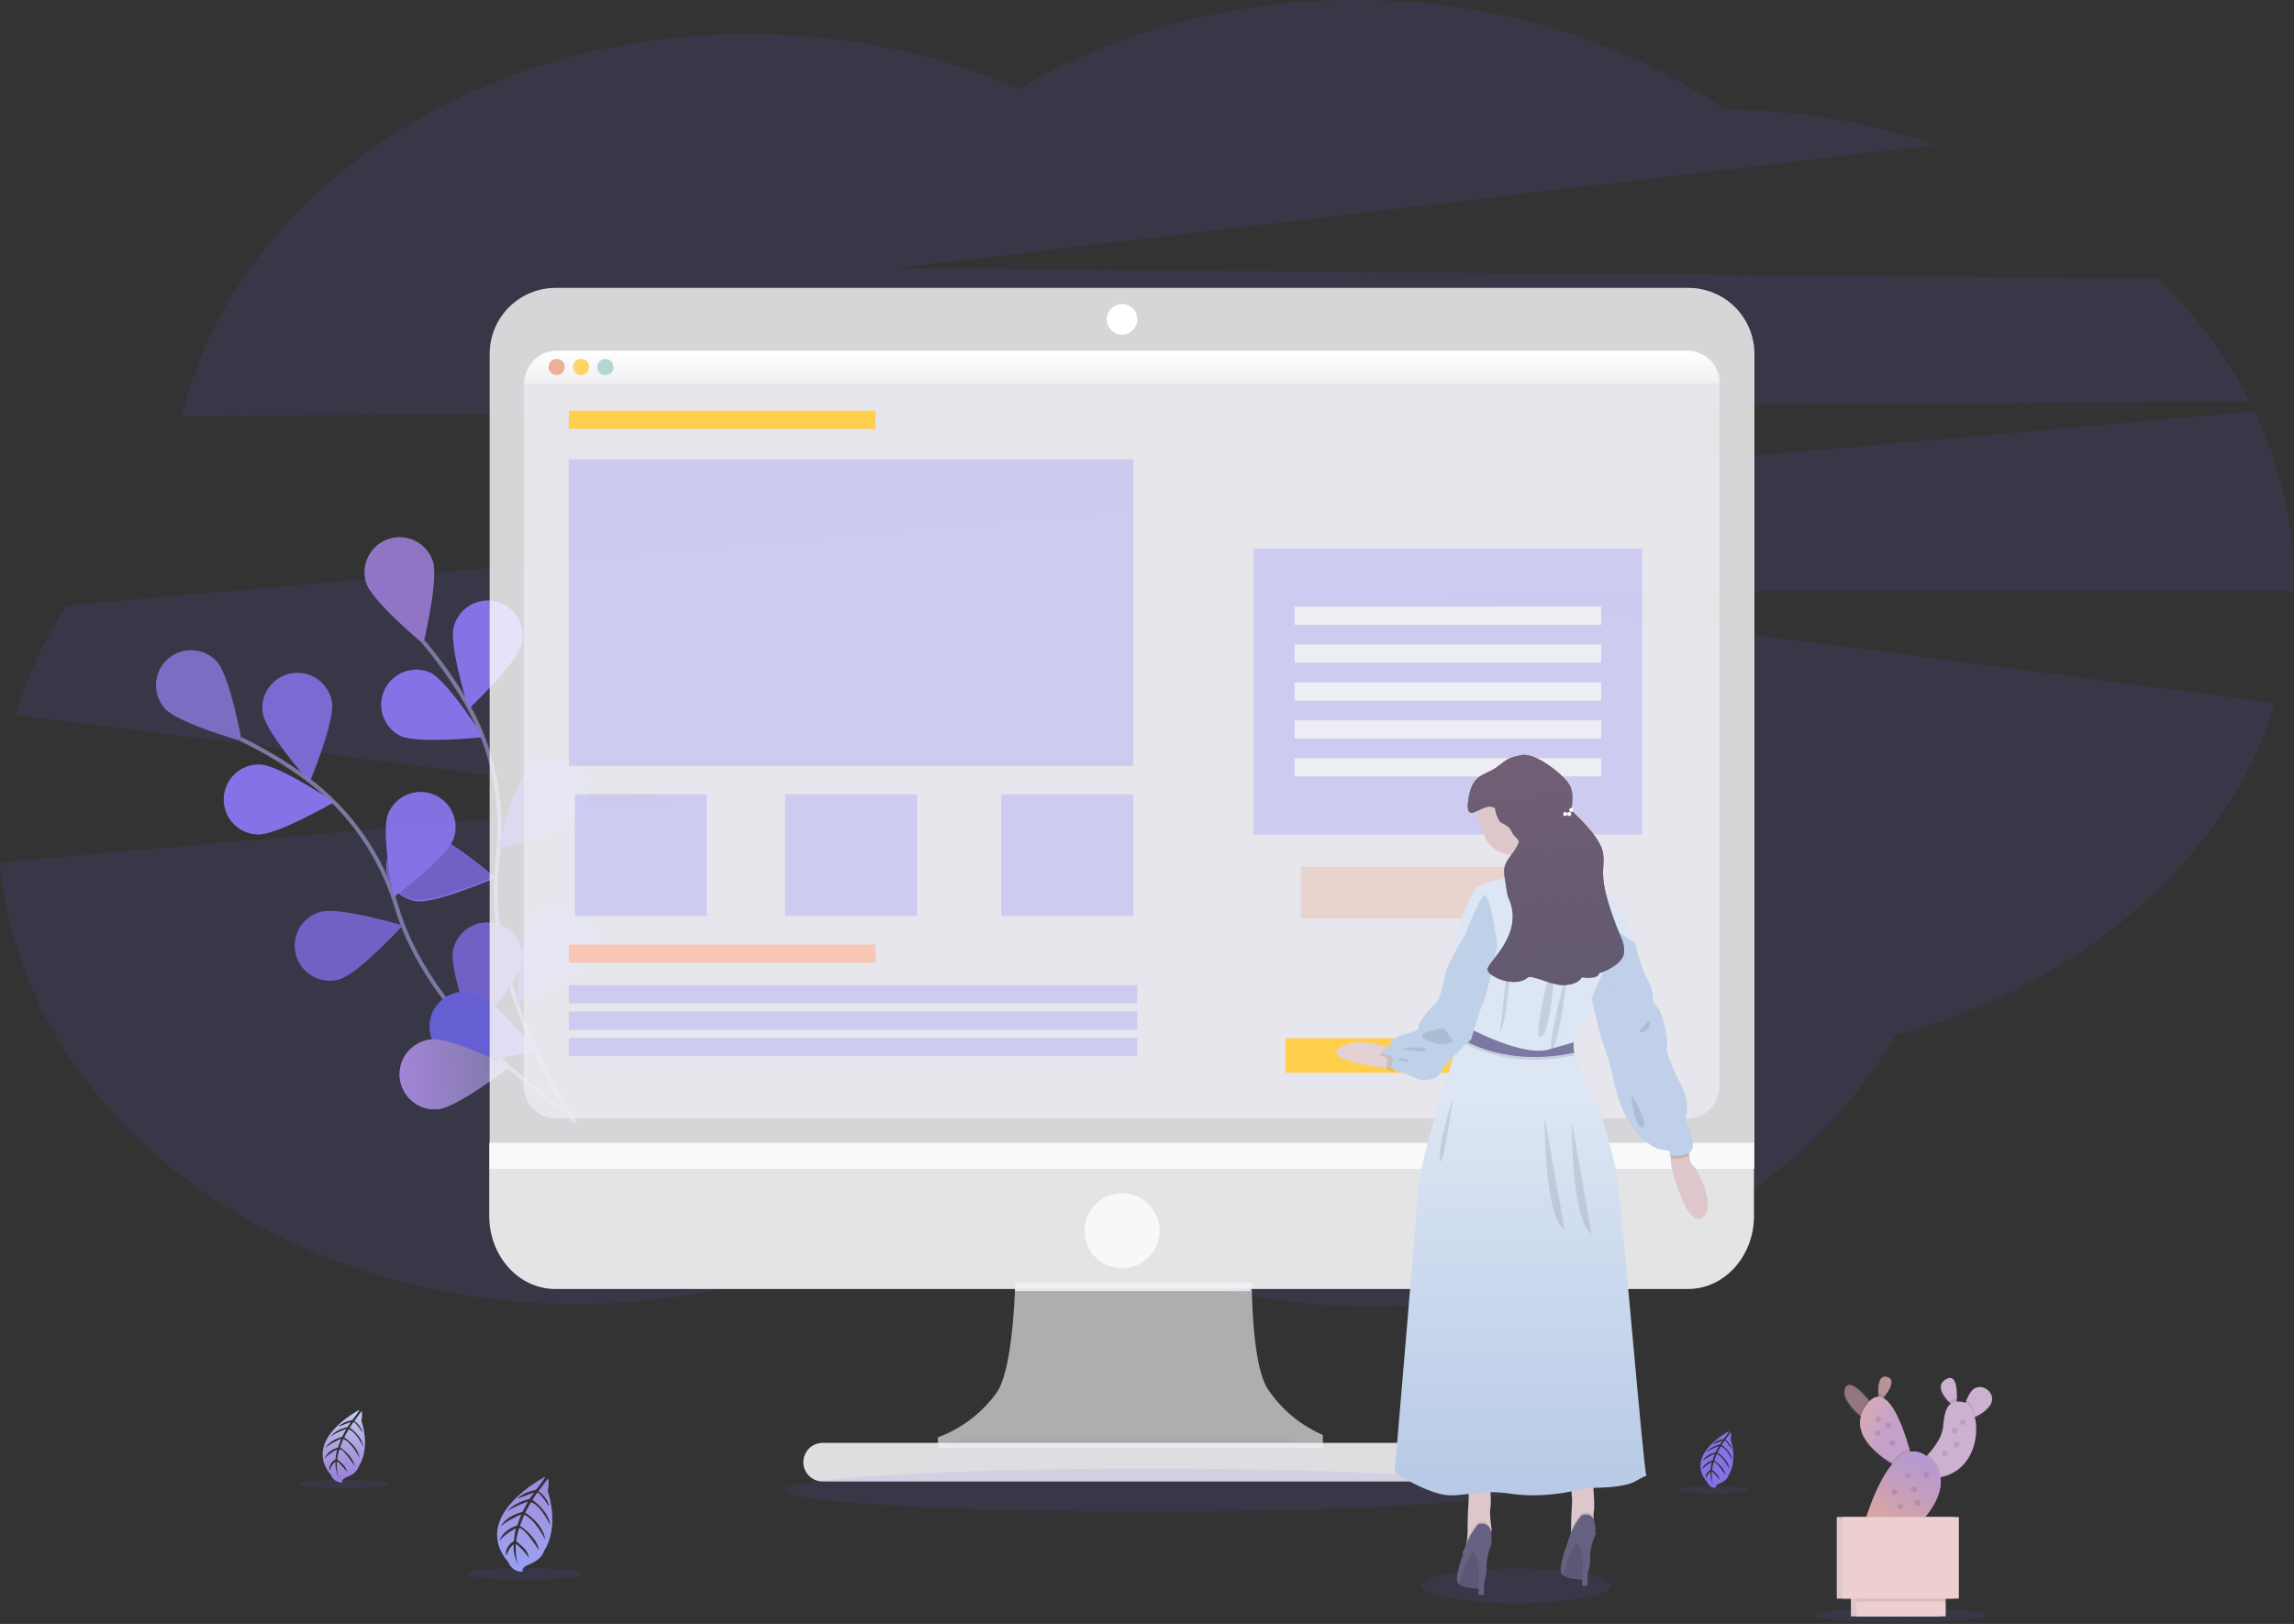 <svg width="1130" height="800" viewBox="0 0 1130 800" fill="none" xmlns="http://www.w3.org/2000/svg">
<rect x="0" y="0" width="1130" height="800" fill="#333333" stroke="none"/>
<g id="girl" clip-path="url(#clip0)">
<g id="background">
<path id="Vector" opacity="0.1" d="M1108.14 197.65C1096.59 175.213 1081.45 154.817 1063.31 137.27L441.45 132.09L953.45 71.3C919.949 60.091 884.895 54.212 849.57 53.88C800.28 20.23 736.93 0 667.83 0C605.83 0 548.5 16.29 501.76 43.93C462 26.6 416.74 16.81 368.65 16.81C230.48 16.81 115.35 97.71 89.52 205L1108.14 197.65Z" fill="#6C63FF"/>
<path id="Vector_2" opacity="0.1" d="M1130 287.6C1129.96 258.202 1123.34 229.186 1110.62 202.68L32.86 298.35C21.922 315.028 13.42 333.181 7.61 352.26L341.36 394.32L0 424.99C10.27 546.44 133.43 642.35 283.88 642.35C359.61 642.35 428.42 618.04 479.41 578.41C530.56 618.79 600 643.6 676.58 643.6C790.15 643.6 888.18 588.93 933.83 509.88C1025.41 485.31 1096.55 423.6 1120.9 346.42L698.83 291.1H1130C1130 289.95 1130 288.79 1130 287.6Z" fill="#6C63FF"/>
</g>
<g id="leaves_up_anim">
<path id="Vector_3" d="M213.22 276.47C216.22 285.52 208.51 317.21 208.51 317.21C208.51 317.21 183.42 296.38 180.42 287.32C178.981 282.97 179.329 278.228 181.387 274.135C183.446 270.042 187.045 266.934 191.395 265.495C195.745 264.056 200.488 264.404 204.58 266.462C208.673 268.521 211.781 272.12 213.22 276.47Z" fill="#9A7DD5" fill-opacity="0.9"/>
<path id="Vector_4" d="M106.89 325.97C113.3 333.03 119.09 365.12 119.09 365.12C119.09 365.12 87.72 356.24 81.31 349.18C78.232 345.788 76.628 341.312 76.85 336.737C77.072 332.162 79.103 327.863 82.495 324.785C85.887 321.707 90.363 320.103 94.938 320.325C99.513 320.547 103.812 322.578 106.89 325.97Z" fill="#937FE8" fill-opacity="0.76"/>
</g>
<g id="leaves">
<path id="Vector_5" d="M283.42 553.07C283.42 553.07 237.2 486.38 245.05 423.44C248.506 397.062 243.313 370.275 230.25 347.1C223.964 336.144 216.687 325.787 208.51 316.16" stroke="#7B78A1" stroke-width="2" stroke-miterlimit="10"/>
<path id="Vector_6" d="M256.92 317.66C254.52 326.89 230.83 349.3 230.83 349.3C230.83 349.3 221.09 318.18 223.5 308.95C224.045 306.727 225.027 304.634 226.388 302.794C227.749 300.953 229.462 299.402 231.428 298.23C233.394 297.057 235.574 296.287 237.84 295.965C240.106 295.642 242.414 295.774 244.629 296.351C246.844 296.928 248.922 297.94 250.742 299.328C252.563 300.715 254.089 302.451 255.233 304.434C256.377 306.416 257.115 308.607 257.404 310.877C257.694 313.148 257.529 315.454 256.92 317.66Z" fill="#8672E7"/>
<path id="Vector_7" d="M290 473.6C284.5 481.39 254.44 494.04 254.44 494.04C254.44 494.04 256.27 461.48 261.77 453.69C264.41 449.946 268.429 447.405 272.943 446.625C277.457 445.845 282.096 446.89 285.84 449.53C289.584 452.17 292.125 456.189 292.905 460.703C293.685 465.217 292.64 469.856 290 473.6Z" fill="#6C63FF"/>
<path id="Vector_8" d="M204.91 443.98C214.35 445.38 244.25 432.36 244.25 432.36C244.25 432.36 219.42 411.21 210 409.81C207.756 409.476 205.469 409.588 203.268 410.139C201.068 410.689 198.997 411.667 197.175 413.018C193.495 415.746 191.049 419.824 190.375 424.355C189.701 428.886 190.855 433.499 193.583 437.18C196.311 440.86 200.389 443.306 204.92 443.98H204.91Z" fill="#8672E7"/>
<path id="Vector_9" d="M284.11 403.77C277.37 410.53 245.61 417.91 245.61 417.91C245.61 417.91 252.92 386.13 259.61 379.38C262.844 376.136 267.235 374.31 271.815 374.304C276.396 374.297 280.791 376.111 284.035 379.345C287.279 382.579 289.105 386.97 289.111 391.55C289.118 396.131 287.304 400.526 284.07 403.77H284.11Z" fill="#6C63FF"/>
<path id="Vector_10" d="M197 362.45C205.58 366.61 238 363.13 238 363.13C238 363.13 220.64 335.53 212 331.36C207.903 329.555 203.265 329.412 199.064 330.96C194.864 332.508 191.428 335.628 189.483 339.66C187.538 343.692 187.234 348.322 188.636 352.574C190.039 356.825 193.037 360.366 197 362.45Z" fill="#8672E7"/>
<path id="Vector_11" opacity="0.25" d="M284.11 403.77C277.37 410.53 245.61 417.91 245.61 417.91C245.61 417.91 252.92 386.13 259.61 379.38C262.844 376.136 267.235 374.31 271.815 374.304C276.396 374.297 280.791 376.111 284.035 379.345C287.279 382.579 289.105 386.97 289.111 391.55C289.118 396.131 287.304 400.526 284.07 403.77H284.11Z" fill="black"/>
<path id="Vector_12" opacity="0.25" d="M290 473.6C284.5 481.39 254.44 494.04 254.44 494.04C254.44 494.04 256.27 461.48 261.77 453.69C264.41 449.946 268.429 447.405 272.943 446.625C277.457 445.845 282.096 446.89 285.84 449.53C289.584 452.17 292.125 456.189 292.905 460.703C293.685 465.217 292.64 469.856 290 473.6Z" fill="black"/>
<path id="Vector_13" opacity="0.25" d="M204.723 443.358C214.163 444.758 244.063 431.738 244.063 431.738C244.063 431.738 219.233 410.588 209.813 409.188C207.569 408.854 205.282 408.966 203.081 409.516C200.881 410.067 198.81 411.045 196.988 412.396C193.308 415.124 190.861 419.202 190.188 423.733C189.514 428.264 190.668 432.877 193.396 436.558C196.124 440.238 200.202 442.684 204.733 443.358H204.723Z" fill="black" fill-opacity="0.6"/>
<path id="Vector_14" d="M283.16 550.39C283.16 550.39 213.88 508.15 195.54 447.39C188.008 421.879 172.408 399.496 151.08 383.6C140.894 376.133 130.045 369.616 118.67 364.13" stroke="#7B78A2" stroke-width="2" stroke-miterlimit="10"/>
<path id="Vector_15" d="M163.54 345.91C165.08 355.33 152.54 385.42 152.54 385.42C152.54 385.42 131 360.91 129.45 351.49C128.71 346.969 129.796 342.34 132.47 338.62C135.143 334.9 139.184 332.395 143.705 331.655C148.226 330.915 152.855 332.001 156.575 334.675C160.295 337.348 162.8 341.389 163.54 345.91Z" fill="#8672E7" fill-opacity="0.87"/>
<path id="Vector_16" d="M223.29 413.6C219.86 422.51 193.82 442.13 193.82 442.13C193.82 442.13 187.62 410.13 191.04 401.21C192.683 396.933 195.958 393.485 200.143 391.622C204.329 389.76 209.083 389.637 213.36 391.28C217.637 392.923 221.085 396.198 222.948 400.383C224.81 404.569 224.933 409.323 223.29 413.6Z" fill="#8672E7" fill-opacity="0.97"/>
<path id="Vector_17" d="M257 475.03C255.13 484.39 232.77 508.13 232.77 508.13C232.77 508.13 221.25 477.62 223.12 468.27C223.564 466.045 224.442 463.93 225.703 462.045C226.964 460.159 228.585 458.541 230.472 457.282C232.359 456.022 234.475 455.147 236.7 454.706C238.925 454.265 241.215 454.266 243.44 454.71C245.665 455.154 247.78 456.032 249.665 457.293C251.551 458.554 253.169 460.175 254.428 462.062C255.688 463.949 256.563 466.065 257.004 468.29C257.445 470.515 257.444 472.805 257 475.03Z" fill="#7261C4"/>
<path id="Vector_18" d="M126.88 411.15C136.42 411.48 164.65 395.15 164.65 395.15C164.65 395.15 137.6 376.95 128.06 376.6C125.793 376.523 123.534 376.892 121.41 377.688C119.286 378.484 117.34 379.69 115.683 381.238C114.025 382.786 112.689 384.645 111.75 386.71C110.811 388.774 110.287 391.003 110.21 393.27C110.133 395.537 110.502 397.796 111.298 399.92C112.094 402.044 113.3 403.99 114.848 405.647C116.396 407.305 118.255 408.641 120.32 409.58C122.384 410.519 124.613 411.043 126.88 411.12V411.15Z" fill="#8672E7"/>
<path id="Vector_19" d="M167.17 482.47C176.37 479.93 198.43 455.91 198.43 455.91C198.43 455.91 167.16 446.6 158 449.18C155.792 449.764 153.721 450.78 151.909 452.17C150.096 453.559 148.577 455.294 147.439 457.275C146.302 459.256 145.568 461.442 145.281 463.708C144.995 465.974 145.16 468.275 145.769 470.476C146.377 472.678 147.416 474.737 148.826 476.534C150.236 478.331 151.988 479.831 153.981 480.947C155.974 482.062 158.169 482.771 160.438 483.033C162.707 483.294 165.005 483.103 167.2 482.47H167.17Z" fill="#7261C4"/>
<path id="Vector_20" d="M223.49 522.16C232.56 525.16 264.23 517.36 264.23 517.36C264.23 517.36 243.33 492.36 234.23 489.36C232.075 488.652 229.802 488.376 227.54 488.546C225.278 488.717 223.072 489.332 221.048 490.355C219.023 491.378 217.22 492.79 215.742 494.51C214.263 496.231 213.138 498.225 212.43 500.38C211.722 502.535 211.446 504.808 211.616 507.07C211.787 509.332 212.402 511.538 213.425 513.562C214.448 515.587 215.86 517.39 217.58 518.868C219.301 520.347 221.295 521.472 223.45 522.18L223.49 522.16Z" fill="#6C63FF"/>
<path id="Vector_21" opacity="0.25" d="M223.49 522.16C232.56 525.16 264.23 517.36 264.23 517.36C264.23 517.36 243.33 492.36 234.23 489.36C232.075 488.652 229.802 488.376 227.54 488.546C225.278 488.717 223.072 489.332 221.048 490.355C219.023 491.378 217.22 492.79 215.742 494.51C214.263 496.231 213.138 498.225 212.43 500.38C211.722 502.535 211.446 504.808 211.616 507.07C211.787 509.332 212.402 511.538 213.425 513.562C214.448 515.587 215.86 517.39 217.58 518.868C219.301 520.347 221.295 521.472 223.45 522.18L223.49 522.16Z" fill="#575757"/>
<g id="Vector_22">
<path d="M215.84 546.42C225.34 545.42 251.14 525.52 251.14 525.52C251.14 525.52 221.89 511.1 212.4 512.05C210.143 512.276 207.953 512.944 205.955 514.016C203.956 515.089 202.188 516.544 200.752 518.3C197.852 521.845 196.479 526.397 196.935 530.955C197.161 533.212 197.829 535.402 198.901 537.4C199.974 539.399 201.429 541.167 203.185 542.603C206.73 545.503 211.282 546.876 215.84 546.42Z" fill="#A285D7"/>
<path d="M215.84 546.42C225.34 545.42 251.14 525.52 251.14 525.52C251.14 525.52 221.89 511.1 212.4 512.05C210.143 512.276 207.953 512.944 205.955 514.016C203.956 515.089 202.188 516.544 200.752 518.3C197.852 521.845 196.479 526.397 196.935 530.955C197.161 533.212 197.829 535.402 198.901 537.4C199.974 539.399 201.429 541.167 203.185 542.603C206.73 545.503 211.282 546.876 215.84 546.42Z" fill="url(#paint0_linear)" fill-opacity="0.9"/>
</g>
</g>
<g id="mac">
<path id="Vector_23" d="M651.62 713.32V706.91C640.557 702.124 631.118 694.235 624.444 684.198C617.771 674.16 616.699 644.053 616.567 632L500.122 632C499.663 644.326 498.066 676.212 490.833 686.203C483.6 696.194 473.566 703.815 462 708.1V713.32H651.62Z" fill="#F4F3F3" fill-opacity="0.64"/>
<path id="Vector_24" d="M241 563V599C241 618.88 255.55 635 273.5 635H831.5C849.45 635 864 618.88 864 599V563H241Z" fill="#F9F9F9" fill-opacity="0.89"/>
<path id="Vector_25" opacity="0.1" d="M648 715.41V721.82H458.38V716.6C463.578 714.67 468.495 712.053 473 708.82H636.4C640.02 711.424 643.909 713.634 648 715.41Z" fill="#8672E7"/>
<path id="Vector_26" d="M701.21 710.82H405.21C399.963 710.82 395.71 715.073 395.71 720.32C395.71 725.567 399.963 729.82 405.21 729.82H701.21C706.457 729.82 710.71 725.567 710.71 720.32C710.71 715.073 706.457 710.82 701.21 710.82Z" fill="#F1F2F5" fill-opacity="0.89"/>
<path id="Vector_27" d="M864.21 174.32C864.21 165.7 860.786 157.434 854.691 151.339C848.596 145.244 840.329 141.82 831.71 141.82H273.71C265.09 141.82 256.824 145.244 250.729 151.339C244.634 157.434 241.21 165.7 241.21 174.32V575.82H864.21V174.32Z" fill="#FEFEFE" fill-opacity="0.8"/>
<path id="Vector_28" d="M831 174H274C265.163 174 258 181.163 258 190V535C258 543.837 265.163 551 274 551H831C839.837 551 847 543.837 847 535V190C847 181.163 839.837 174 831 174Z" fill="#EDEDF4" fill-opacity="0.7"/>
<path id="Vector_29" d="M552.71 164.82C556.852 164.82 560.21 161.462 560.21 157.32C560.21 153.178 556.852 149.82 552.71 149.82C548.568 149.82 545.21 153.178 545.21 157.32C545.21 161.462 548.568 164.82 552.71 164.82Z" fill="white"/>
<path id="Vector_30" d="M552.71 624.82C562.927 624.82 571.21 616.537 571.21 606.32C571.21 596.103 562.927 587.82 552.71 587.82C542.493 587.82 534.21 596.103 534.21 606.32C534.21 616.537 542.493 624.82 552.71 624.82Z" fill="white" fill-opacity="0.74"/>
<g id="Vector_31">
<path d="M847.21 188.82H258.21C258.21 184.577 259.896 180.507 262.896 177.506C265.897 174.506 269.967 172.82 274.21 172.82H831.21C835.453 172.82 839.523 174.506 842.524 177.506C845.524 180.507 847.21 184.577 847.21 188.82Z" fill="#F7F7F7" fill-opacity="0.61"/>
<path d="M847.21 188.82H258.21C258.21 184.577 259.896 180.507 262.896 177.506C265.897 174.506 269.967 172.82 274.21 172.82H831.21C835.453 172.82 839.523 174.506 842.524 177.506C845.524 180.507 847.21 184.577 847.21 188.82Z" fill="url(#paint1_linear)"/>
</g>
<path id="Vector_32" d="M274.21 184.82C276.419 184.82 278.21 183.029 278.21 180.82C278.21 178.611 276.419 176.82 274.21 176.82C272.001 176.82 270.21 178.611 270.21 180.82C270.21 183.029 272.001 184.82 274.21 184.82Z" fill="#EBAF9A"/>
<path id="Vector_33" d="M286.21 184.82C288.419 184.82 290.21 183.029 290.21 180.82C290.21 178.611 288.419 176.82 286.21 176.82C284.001 176.82 282.21 178.611 282.21 180.82C282.21 183.029 284.001 184.82 286.21 184.82Z" fill="#FED566"/>
<path id="Vector_34" d="M298.21 184.82C300.419 184.82 302.21 183.029 302.21 180.82C302.21 178.611 300.419 176.82 298.21 176.82C296.001 176.82 294.21 178.611 294.21 180.82C294.21 183.029 296.001 184.82 298.21 184.82Z" fill="#B0D7D3"/>
<path id="Vector_35" opacity="0.2" d="M560.21 485.32H280.21V494.32H560.21V485.32Z" fill="#6C63FF"/>
<path id="Vector_36" opacity="0.2" d="M560.21 498.33H280.21V507.33H560.21V498.33Z" fill="#6C63FF"/>
<path id="Vector_37" opacity="0.2" d="M560.21 511.33H280.21V520.33H560.21V511.33Z" fill="#6C63FF"/>
<path id="Vector_38" opacity="0.2" d="M558.21 226.32H280.21V377.32H558.21V226.32Z" fill="#6C63FF"/>
<path id="Vector_39" opacity="0.2" d="M348.21 391.32H283.21V451.32H348.21V391.32Z" fill="#6C63FF"/>
<path id="Vector_40" opacity="0.2" d="M558.21 391.32H493.21V451.32H558.21V391.32Z" fill="#6C63FF"/>
<path id="Vector_41" opacity="0.2" d="M451.71 391.32H386.71V451.32H451.71V391.32Z" fill="#6C63FF"/>
<path id="Vector_42" opacity="0.2" d="M808.88 270.24H617.55V411.07H808.88V270.24Z" fill="#6C63FF"/>
<path id="Vector_43" d="M788.71 298.82H637.71V307.82H788.71V298.82Z" fill="#EDEDF4"/>
<path id="Vector_44" d="M788.71 317.49H637.71V326.49H788.71V317.49Z" fill="#EDEDF4"/>
<path id="Vector_45" d="M788.71 336.16H637.71V345.16H788.71V336.16Z" fill="#EDEDF4"/>
<path id="Vector_46" d="M788.71 354.82H637.71V363.82H788.71V354.82Z" fill="#EDEDF4"/>
<path id="Vector_47" d="M788.71 373.49H637.71V382.49H788.71V373.49Z" fill="#EDEDF4"/>
<path id="Vector_48" opacity="0.34" d="M785.55 427.07H640.88V452.4H785.55V427.07Z" fill="#EBAF9A"/>
<path id="Vector_49" d="M730.16 511.47H633.15V528.46H730.16V511.47Z" fill="#FFCF4C"/>
<rect id="Rectangle 1" x="500" y="635" width="116" height="1" fill="#E9E2F0"/>
</g>
<g id="progress bar">
<path id="Vector_50" d="M431.21 202.32H280.21V211.32H431.21V202.32Z" fill="#FFCF4D"/>
<path id="Vector_51" d="M431.21 465.32H280.21V474.32H431.21V465.32Z" fill="#F7C6B5"/>
</g>
<g id="shadow">
<path id="Vector_52" opacity="0.1" d="M565.71 744.7C664.569 744.7 744.71 739.945 744.71 734.08C744.71 728.215 664.569 723.46 565.71 723.46C466.851 723.46 386.71 728.215 386.71 734.08C386.71 739.945 466.851 744.7 565.71 744.7Z" fill="#6C63FF"/>
<path id="Vector_53" opacity="0.1" d="M258.43 778.27C274.225 778.27 287.03 776.972 287.03 775.37C287.03 773.768 274.225 772.47 258.43 772.47C242.635 772.47 229.83 773.768 229.83 775.37C229.83 776.972 242.635 778.27 258.43 778.27Z" fill="#6C63FF"/>
<path id="Vector_54" opacity="0.1" d="M843.87 735.64C853.336 735.64 861.01 734.861 861.01 733.9C861.01 732.939 853.336 732.16 843.87 732.16C834.404 732.16 826.73 732.939 826.73 733.9C826.73 734.861 834.404 735.64 843.87 735.64Z" fill="#6C63FF"/>
<path id="Vector_55" opacity="0.1" d="M169.3 733.41C181.406 733.41 191.22 732.416 191.22 731.19C191.22 729.964 181.406 728.97 169.3 728.97C157.194 728.97 147.38 729.964 147.38 731.19C147.38 732.416 157.194 733.41 169.3 733.41Z" fill="#6C63FF"/>
</g>
<g id="leaves_low_anim">
<g id="Vector_56">
<path d="M268.42 727.6C268.42 727.6 231.12 746.87 250.42 769.6C250.42 769.6 252.23 774.6 257.48 774.18C257.48 774.18 256.43 772.27 260.48 770.75C261.892 770.194 263.234 769.476 264.48 768.61C266.175 767.438 267.442 765.746 268.09 763.79C268.09 763.79 275.72 753.58 269.81 734.69C269.81 734.69 270.57 729.35 269.9 728.49L265.32 734.6C265.32 734.6 270.01 737.74 270.54 742.36C270.54 742.36 265.66 734.61 264.6 735.49C264.39 735.67 262.35 738.89 262.35 738.89C262.35 738.89 270.47 744.4 271.08 751.55C271.08 751.55 266.5 741.55 261.56 740.1L258.77 745.15C258.77 745.15 267.65 750.55 268.65 758.67C268.65 758.67 263.5 748.37 258.24 746.29L256.16 751.62C256.16 751.62 264.71 757.06 265.5 763.82C265.5 763.82 258.35 752.52 255.77 752.82C255.77 752.82 254.16 757.82 254.37 759.37C254.37 759.37 260.42 763.37 260.53 767.37C260.53 767.37 254.95 760.32 254.09 760.79C254.09 760.79 253.73 767.87 255.45 771.56C255.45 771.56 252.51 766.3 252.98 760.79C251.242 762.333 249.997 764.354 249.4 766.6C249.4 766.6 247.79 762.7 253.09 759.12C253.09 759.12 253.59 753.61 254.2 752.93C254.2 752.93 248.47 755.72 246.04 759.16C246.04 759.16 246.93 754.04 254.7 751.5L256.7 746.1C256.7 746.1 248.94 749.39 246.55 752.29C246.55 752.29 248.27 747.21 257.31 744.78L259.99 739.78C259.99 739.78 253.09 742.1 249.73 744.78C249.73 744.78 252.34 740.42 260.82 738.41L263 735.3C263 735.3 258 737.09 256.6 737.73C255.2 738.37 254.92 738.05 254.92 738.05C257.484 735.884 260.6 734.475 263.92 733.98C263.92 733.98 268.77 727.89 268.42 727.6Z" fill="#6C63FF"/>
<path d="M268.42 727.6C268.42 727.6 231.12 746.87 250.42 769.6C250.42 769.6 252.23 774.6 257.48 774.18C257.48 774.18 256.43 772.27 260.48 770.75C261.892 770.194 263.234 769.476 264.48 768.61C266.175 767.438 267.442 765.746 268.09 763.79C268.09 763.79 275.72 753.58 269.81 734.69C269.81 734.69 270.57 729.35 269.9 728.49L265.32 734.6C265.32 734.6 270.01 737.74 270.54 742.36C270.54 742.36 265.66 734.61 264.6 735.49C264.39 735.67 262.35 738.89 262.35 738.89C262.35 738.89 270.47 744.4 271.08 751.55C271.08 751.55 266.5 741.55 261.56 740.1L258.77 745.15C258.77 745.15 267.65 750.55 268.65 758.67C268.65 758.67 263.5 748.37 258.24 746.29L256.16 751.62C256.16 751.62 264.71 757.06 265.5 763.82C265.5 763.82 258.35 752.52 255.77 752.82C255.77 752.82 254.16 757.82 254.37 759.37C254.37 759.37 260.42 763.37 260.53 767.37C260.53 767.37 254.95 760.32 254.09 760.79C254.09 760.79 253.73 767.87 255.45 771.56C255.45 771.56 252.51 766.3 252.98 760.79C251.242 762.333 249.997 764.354 249.4 766.6C249.4 766.6 247.79 762.7 253.09 759.12C253.09 759.12 253.59 753.61 254.2 752.93C254.2 752.93 248.47 755.72 246.04 759.16C246.04 759.16 246.93 754.04 254.7 751.5L256.7 746.1C256.7 746.1 248.94 749.39 246.55 752.29C246.55 752.29 248.27 747.21 257.31 744.78L259.99 739.78C259.99 739.78 253.09 742.1 249.73 744.78C249.73 744.78 252.34 740.42 260.82 738.41L263 735.3C263 735.3 258 737.09 256.6 737.73C255.2 738.37 254.92 738.05 254.92 738.05C257.484 735.884 260.6 734.475 263.92 733.98C263.92 733.98 268.77 727.89 268.42 727.6Z" fill="url(#paint2_linear)"/>
</g>
<g id="Vector_57">
<path d="M177 694.6C177 694.6 148.42 709.36 163.18 726.76C163.596 727.841 164.344 728.763 165.315 729.393C166.287 730.024 167.433 730.33 168.59 730.27C168.59 730.27 167.79 728.81 170.86 727.64C171.945 727.211 172.978 726.661 173.94 726C175.239 725.099 176.211 723.8 176.71 722.3C176.71 722.3 182.55 714.48 178.02 700.01C178.02 700.01 178.61 695.91 178.09 695.25L174.62 700.02C174.62 700.02 178.21 702.43 178.62 705.96C178.62 705.96 174.88 700.03 174.07 700.7C173.91 700.84 172.35 703.31 172.35 703.31C172.35 703.31 178.57 707.53 179.04 713.01C179.04 713.01 175.53 705.33 171.74 704.24L169.61 708.1C169.61 708.1 176.4 712.24 177.17 718.46C177.17 718.46 173.22 710.57 169.17 708.98L167.58 713.06C167.58 713.06 174.14 717.23 174.74 722.41C174.74 722.41 169.26 713.75 167.28 714.02C167.28 714.02 166.05 717.86 166.21 719.02C166.21 719.02 170.85 722.12 170.93 725.16C170.93 725.16 166.65 719.76 165.99 720.16C165.99 720.16 165.72 725.58 167.04 728.41C165.7 725.872 165.045 723.028 165.14 720.16C163.819 721.333 162.867 722.866 162.4 724.57C162.4 724.57 161.17 721.57 165.23 718.84C165.23 718.84 165.61 714.62 166.08 714.1C166.08 714.1 161.69 716.24 159.83 718.87C159.83 718.87 160.51 714.95 166.46 713L167.97 708.86C167.97 708.86 162.02 711.38 160.18 713.61C160.18 713.61 161.5 709.71 168.43 707.85L170.49 704.04C170.49 704.04 165.2 705.82 162.62 707.85C162.62 707.85 164.62 704.5 171.12 702.97L172.79 700.58C172.79 700.58 168.96 701.95 167.89 702.45C166.82 702.95 166.6 702.69 166.6 702.69C168.561 701.034 170.942 699.954 173.48 699.57C173.48 699.57 177.22 694.8 177 694.6Z" fill="#8672E7"/>
<path d="M177 694.6C177 694.6 148.42 709.36 163.18 726.76C163.596 727.841 164.344 728.763 165.315 729.393C166.287 730.024 167.433 730.33 168.59 730.27C168.59 730.27 167.79 728.81 170.86 727.64C171.945 727.211 172.978 726.661 173.94 726C175.239 725.099 176.211 723.8 176.71 722.3C176.71 722.3 182.55 714.48 178.02 700.01C178.02 700.01 178.61 695.91 178.09 695.25L174.62 700.02C174.62 700.02 178.21 702.43 178.62 705.96C178.62 705.96 174.88 700.03 174.07 700.7C173.91 700.84 172.35 703.31 172.35 703.31C172.35 703.31 178.57 707.53 179.04 713.01C179.04 713.01 175.53 705.33 171.74 704.24L169.61 708.1C169.61 708.1 176.4 712.24 177.17 718.46C177.17 718.46 173.22 710.57 169.17 708.98L167.58 713.06C167.58 713.06 174.14 717.23 174.74 722.41C174.74 722.41 169.26 713.75 167.28 714.02C167.28 714.02 166.05 717.86 166.21 719.02C166.21 719.02 170.85 722.12 170.93 725.16C170.93 725.16 166.65 719.76 165.99 720.16C165.99 720.16 165.72 725.58 167.04 728.41C165.7 725.872 165.045 723.028 165.14 720.16C163.819 721.333 162.867 722.866 162.4 724.57C162.4 724.57 161.17 721.57 165.23 718.84C165.23 718.84 165.61 714.62 166.08 714.1C166.08 714.1 161.69 716.24 159.83 718.87C159.83 718.87 160.51 714.95 166.46 713L167.97 708.86C167.97 708.86 162.02 711.38 160.18 713.61C160.18 713.61 161.5 709.71 168.43 707.85L170.49 704.04C170.49 704.04 165.2 705.82 162.62 707.85C162.62 707.85 164.62 704.5 171.12 702.97L172.79 700.58C172.79 700.58 168.96 701.95 167.89 702.45C166.82 702.95 166.6 702.69 166.6 702.69C168.561 701.034 170.942 699.954 173.48 699.57C173.48 699.57 177.22 694.8 177 694.6Z" fill="url(#paint3_linear)"/>
</g>
<path id="Vector_58" d="M851.74 705.01C851.74 705.01 829.39 716.6 840.93 730.16C841.256 731.005 841.84 731.724 842.6 732.217C843.36 732.709 844.256 732.948 845.16 732.9C845.16 732.9 844.53 731.76 846.94 730.84C847.791 730.51 848.6 730.08 849.35 729.56C850.363 728.855 851.121 727.841 851.51 726.67C851.51 726.67 856.08 720.55 852.51 709.24C852.51 709.24 852.96 706.04 852.56 705.52L849.85 709.24C849.85 709.24 852.66 711.13 852.98 713.9C852.98 713.9 850.05 709.25 849.42 709.78C849.29 709.89 848.07 711.78 848.07 711.78C848.07 711.78 852.94 715.08 853.3 719.36C853.3 719.36 850.56 713.36 847.6 712.51L846 715.6C846 715.6 851.31 718.83 851.91 723.7C851.91 723.7 848.83 717.53 845.67 716.28L844.43 719.48C844.43 719.48 849.55 722.73 850.03 726.79C850.03 726.79 845.74 720.01 844.2 720.23C843.76 721.497 843.478 722.814 843.36 724.15C843.36 724.15 846.98 726.57 847.05 728.95C847.05 728.95 843.7 724.73 843.19 725.01C843.19 725.01 842.97 729.25 844 731.46C842.959 729.474 842.449 727.252 842.52 725.01C841.487 725.928 840.743 727.127 840.38 728.46C840.38 728.46 839.38 726.12 842.59 723.98C842.59 723.98 842.89 720.68 843.25 720.27C843.25 720.27 839.82 721.94 838.37 724C838.37 724 838.9 720.93 843.55 719.41L844.73 716.18C844.73 716.18 840.08 718.18 838.64 719.88C838.64 719.88 839.64 716.88 845.1 715.38L846.7 712.38C844.53 713.112 842.463 714.12 840.55 715.38C840.55 715.38 842.12 712.77 847.2 711.57L848.5 709.7C848.5 709.7 845.5 710.78 844.67 711.16C843.84 711.54 843.67 711.35 843.67 711.35C845.202 710.053 847.065 709.209 849.05 708.91C849.05 708.91 851.94 705.21 851.74 705.01Z" fill="#8672E7"/>
</g>
<g id="saboten">
<path id="Vector_59" opacity="0.1" d="M936.04 799.2C959.098 799.2 977.79 797.637 977.79 795.71C977.79 793.783 959.098 792.22 936.04 792.22C912.982 792.22 894.29 793.783 894.29 795.71C894.29 797.637 912.982 799.2 936.04 799.2Z" fill="#6C63FF"/>
<path id="Vector_60" opacity="0.1" d="M970.349 686.441C969.392 687.761 968.624 689.208 968.069 690.741C967.929 691.111 967.799 691.541 967.659 691.951C967.402 691.832 967.134 691.739 966.859 691.671C965.696 691.378 964.494 691.276 963.299 691.371C963.299 690.901 963.349 690.421 963.369 689.901C963.509 684.631 962.889 677.281 957.859 680.401C953.039 683.401 956.479 688.401 959.589 691.601C959.859 691.881 960.129 692.141 960.389 692.391C957.559 694.391 957.009 699.121 956.539 704.031C956.069 708.941 951.899 714.311 949.139 717.361L948.349 718.211C947.236 717.323 945.948 716.679 944.57 716.322C943.191 715.965 941.753 715.904 940.349 716.141C940.229 715.711 940.109 715.261 939.969 714.791C937.739 706.701 933.089 692.691 927.149 689.621C927.409 689.311 927.669 688.981 927.939 688.621C930.459 685.321 933.289 680.431 929.099 679.181C924.909 677.931 924.539 683.421 924.769 687.541C924.769 688.061 924.809 688.551 924.889 689.011C924.05 689.049 923.227 689.258 922.472 689.627C921.717 689.995 921.046 690.513 920.499 691.151L919.859 690.381C916.459 686.381 910.219 680.011 908.339 684.821C906.579 689.301 912.059 695.121 915.919 698.491L916.169 698.701C913.569 709.211 924.879 717.781 930.969 721.531L931.759 722.011C923.359 731.911 918.179 750.471 918.179 750.471L941.699 754.671C941.699 754.671 957.289 741.211 955.299 728.571H955.459C971.039 725.451 974.589 708.831 972.159 698.961L972.429 698.851C975.269 697.69 977.758 695.808 979.649 693.391C983.969 687.311 974.879 680.441 970.349 686.441Z" fill="#7B78A2"/>
<path id="Vector_61" d="M922.65 692.36L919.9 700.36C919.9 700.36 918.37 699.28 916.44 697.58C912.59 694.21 907.1 688.39 908.86 683.91C910.74 679.1 916.98 685.45 920.38 689.47C921.74 691.12 922.65 692.36 922.65 692.36Z" fill="#D09EA9" fill-opacity="0.6"/>
<path id="Vector_62" d="M928.46 687.76C927.621 688.858 926.727 689.913 925.78 690.92C925.539 689.517 925.376 688.101 925.29 686.68C925.06 682.56 925.49 677.09 929.62 678.32C933.75 679.55 931 684.46 928.46 687.76Z" fill="#D9A8B1" fill-opacity="0.8"/>
<path id="Vector_63" d="M963.93 689.03C963.84 691.68 963.58 693.8 963.58 693.8C962.37 692.853 961.225 691.828 960.15 690.73C957.04 687.5 953.6 682.52 958.42 679.53C963.45 676.41 964.07 683.76 963.93 689.03Z" fill="#CDB1D1"/>
<path id="Vector_64" d="M980.17 692.5C978.28 694.914 975.796 696.795 972.96 697.96C972.171 698.299 971.363 698.593 970.54 698.84L967.3 694.29C967.637 692.787 968.082 691.31 968.63 689.87C969.185 688.337 969.953 686.89 970.91 685.57C975.39 679.6 984.53 686.47 980.17 692.5Z" fill="#CDB1D1"/>
<path id="Vector_65" opacity="0.1" d="M920.38 689.52C921.74 691.12 922.65 692.36 922.65 692.36L919.9 700.36C919.9 700.36 918.37 699.28 916.44 697.58C916.873 695.003 917.938 692.574 919.54 690.51C919.803 690.166 920.084 689.836 920.38 689.52Z" fill="black"/>
<path id="Vector_66" opacity="0.1" d="M928.46 687.76C927.621 688.858 926.727 689.913 925.78 690.92C925.539 689.517 925.376 688.101 925.29 686.68C926.433 686.705 927.54 687.082 928.46 687.76Z" fill="black"/>
<g id="Vector_67">
<path d="M942 719.72L935.16 722.72C935.16 722.72 933.66 722 931.51 720.66C924.33 716.24 909.87 705.11 919.51 691.99C929.15 678.87 937.28 702.4 940.51 713.91C941.46 717.36 942 719.72 942 719.72Z" fill="#EDCFCF"/>
<path d="M942 719.72L935.16 722.72C935.16 722.72 933.66 722 931.51 720.66C924.33 716.24 909.87 705.11 919.51 691.99C929.15 678.87 937.28 702.4 940.51 713.91C941.46 717.36 942 719.72 942 719.72Z" fill="url(#paint4_linear)" fill-opacity="0.7"/>
</g>
<path id="Vector_68" opacity="0.1" d="M960.15 690.73C961.146 689.701 962.499 689.092 963.93 689.03C963.84 691.68 963.58 693.8 963.58 693.8C962.37 692.853 961.225 691.828 960.15 690.73Z" fill="black"/>
<path id="Vector_69" opacity="0.1" d="M973 697.96C972.211 698.299 971.403 698.593 970.58 698.84L967.34 694.29C967.677 692.787 968.122 691.31 968.67 689.87C970.72 691.09 972.26 694.13 973 697.96Z" fill="black"/>
<path id="Vector_70" d="M956 727.68C955.62 727.76 955.23 727.83 954.84 727.88C931.92 731.37 947.28 719 947.28 719C947.28 719 948.28 718.05 949.72 716.49C952.48 713.49 956.64 708.1 957.12 703.16C957.84 695.73 958.67 688.76 967.44 690.8C976.21 692.84 977.68 723.33 956 727.68Z" fill="#CDB1D1"/>
<path id="Vector_71" d="M955.55 784.77H911.74V796.29H955.55V784.77Z" fill="#DDC7CA"/>
<path id="Vector_72" d="M962.01 747.33H904.77V787.53H962.01V747.33Z" fill="#DDC7CA"/>
<path id="Vector_73" d="M958.43 784.77H914.62V796.29H958.43V784.77Z" fill="#EDCFCF"/>
<path id="Vector_74" opacity="0.1" d="M940.49 713.92C941.49 717.36 941.98 719.72 941.98 719.72L935.14 722.72C935.14 722.72 933.64 722 931.49 720.66C934.17 717.27 937.2 714.71 940.49 713.92Z" fill="black"/>
<path id="Vector_75" opacity="0.1" d="M956 727.68C955.62 727.76 955.23 727.83 954.84 727.88C931.92 731.37 947.28 719 947.28 719C947.28 719 948.28 718.05 949.72 716.49C954 719.92 955.75 723.78 956 727.68Z" fill="black"/>
<g id="Vector_76">
<path d="M918.7 749.6C918.7 749.6 931.54 703.6 949.54 717.79C967.54 731.98 942.22 753.79 942.22 753.79L918.7 749.6Z" fill="#DDC7CA"/>
<path d="M918.7 749.6C918.7 749.6 931.54 703.6 949.54 717.79C967.54 731.98 942.22 753.79 942.22 753.79L918.7 749.6Z" fill="url(#paint5_linear)" fill-opacity="0.9"/>
</g>
<path id="Vector_77" opacity="0.1" d="M925.18 700.65C925.975 700.65 926.62 700.005 926.62 699.21C926.62 698.415 925.975 697.77 925.18 697.77C924.385 697.77 923.74 698.415 923.74 699.21C923.74 700.005 924.385 700.65 925.18 700.65Z" fill="black"/>
<path id="Vector_78" opacity="0.1" d="M925.06 707.37C925.855 707.37 926.5 706.725 926.5 705.93C926.5 705.135 925.855 704.49 925.06 704.49C924.265 704.49 923.62 705.135 923.62 705.93C923.62 706.725 924.265 707.37 925.06 707.37Z" fill="black"/>
<path id="Vector_79" opacity="0.1" d="M966.82 701.97C967.615 701.97 968.26 701.325 968.26 700.53C968.26 699.735 967.615 699.09 966.82 699.09C966.025 699.09 965.38 699.735 965.38 700.53C965.38 701.325 966.025 701.97 966.82 701.97Z" fill="black"/>
<path id="Vector_80" opacity="0.1" d="M933.22 736.41C934.015 736.41 934.66 735.765 934.66 734.97C934.66 734.175 934.015 733.53 933.22 733.53C932.425 733.53 931.78 734.175 931.78 734.97C931.78 735.765 932.425 736.41 933.22 736.41Z" fill="black"/>
<path id="Vector_81" opacity="0.1" d="M963.82 713.13C964.615 713.13 965.26 712.485 965.26 711.69C965.26 710.895 964.615 710.25 963.82 710.25C963.025 710.25 962.38 710.895 962.38 711.69C962.38 712.485 963.025 713.13 963.82 713.13Z" fill="black"/>
<path id="Vector_82" opacity="0.1" d="M948.94 728.01C949.735 728.01 950.38 727.365 950.38 726.57C950.38 725.775 949.735 725.13 948.94 725.13C948.145 725.13 947.5 725.775 947.5 726.57C947.5 727.365 948.145 728.01 948.94 728.01Z" fill="black"/>
<path id="Vector_83" opacity="0.1" d="M930.1 703.53C930.895 703.53 931.54 702.885 931.54 702.09C931.54 701.295 930.895 700.65 930.1 700.65C929.305 700.65 928.66 701.295 928.66 702.09C928.66 702.885 929.305 703.53 930.1 703.53Z" fill="black"/>
<path id="Vector_84" opacity="0.1" d="M962.86 706.29C963.655 706.29 964.3 705.645 964.3 704.85C964.3 704.055 963.655 703.41 962.86 703.41C962.065 703.41 961.42 704.055 961.42 704.85C961.42 705.645 962.065 706.29 962.86 706.29Z" fill="black"/>
<path id="Vector_85" opacity="0.1" d="M957.94 717.45C958.735 717.45 959.38 716.805 959.38 716.01C959.38 715.215 958.735 714.57 957.94 714.57C957.145 714.57 956.5 715.215 956.5 716.01C956.5 716.805 957.145 717.45 957.94 717.45Z" fill="black"/>
<path id="Vector_86" opacity="0.1" d="M942.82 735.33C943.615 735.33 944.26 734.685 944.26 733.89C944.26 733.095 943.615 732.45 942.82 732.45C942.025 732.45 941.38 733.095 941.38 733.89C941.38 734.685 942.025 735.33 942.82 735.33Z" fill="black"/>
<path id="Vector_87" opacity="0.1" d="M939.7 728.25C940.495 728.25 941.14 727.605 941.14 726.81C941.14 726.015 940.495 725.37 939.7 725.37C938.905 725.37 938.26 726.015 938.26 726.81C938.26 727.605 938.905 728.25 939.7 728.25Z" fill="black" fill-opacity="0.76"/>
<path id="Vector_88" opacity="0.1" d="M932.26 712.29C933.055 712.29 933.7 711.645 933.7 710.85C933.7 710.055 933.055 709.41 932.26 709.41C931.465 709.41 930.82 710.055 930.82 710.85C930.82 711.645 931.465 712.29 932.26 712.29Z" fill="black"/>
<path id="Vector_89" opacity="0.1" d="M958.43 784.77H914.62V788.98H958.43V784.77Z" fill="black"/>
<path id="Vector_90" d="M964.9 747.33H907.66V787.53H964.9V747.33Z" fill="#EDCFCF"/>
<path id="Vector_91" opacity="0.1" d="M944.74 741.81C945.535 741.81 946.18 741.165 946.18 740.37C946.18 739.575 945.535 738.93 944.74 738.93C943.945 738.93 943.3 739.575 943.3 740.37C943.3 741.165 943.945 741.81 944.74 741.81Z" fill="black"/>
<path id="Vector_92" opacity="0.1" d="M936.1 743.61C936.895 743.61 937.54 742.965 937.54 742.17C937.54 741.375 936.895 740.73 936.1 740.73C935.305 740.73 934.66 741.375 934.66 742.17C934.66 742.965 935.305 743.61 936.1 743.61Z" fill="black"/>
</g>
<g id="lady">
<path id="Vector_93" opacity="0.1" d="M746.87 789.78C772.75 789.78 793.73 785.961 793.73 781.25C793.73 776.539 772.75 772.72 746.87 772.72C720.99 772.72 700.01 776.539 700.01 781.25C700.01 785.961 720.99 789.78 746.87 789.78Z" fill="#6C63FF"/>
<path id="Vector_94" d="M838.24 600.06C830.34 604.28 823.32 574.8 823.32 574.8L823.02 570.67L822.45 562.86L832.1 564.09C831.954 565.777 831.954 567.473 832.1 569.16C832.27 571.16 832.76 573.25 833.91 574.09C836.48 576.03 846.13 595.85 838.24 600.06Z" fill="#DDC7CA"/>
<path id="Vector_95" d="M739.31 604V624.14C739.31 625.013 739.31 625.883 739.31 626.75C739.104 634.274 738.436 641.778 737.31 649.22C737.042 651.038 736.998 652.882 737.18 654.71C737.88 661.56 736.18 687.71 736.18 687.71L733.18 721.58C733.18 721.58 734.93 740 734.18 742.58C733.981 743.638 733.918 744.716 733.99 745.79C734.09 748.79 734.61 752.64 734.78 753.79V754.14L734.67 754.22L720 765.41C722.34 763.28 722.94 758.32 722.93 753.72C722.93 753.22 722.93 752.72 722.93 752.22C722.93 747.92 723.097 743.62 723.43 739.32C723.91 732.25 721.09 721.42 719.03 714.68C716.4 706.09 713.76 655.9 715.17 653.27C716.58 650.64 714.99 643.79 713.24 639.93C712.21 637.58 711.21 629.36 710.61 623.36C710.23 619.72 710 616.96 710 616.96L739.31 604Z" fill="#DDC7CA"/>
<path id="Vector_96" d="M790.15 605.74V625.88C790.15 627.12 790.15 628.37 790.15 629.61C789.922 636.758 789.278 643.887 788.22 650.96C787.952 652.778 787.908 654.622 788.09 656.45C788.79 663.3 787.09 689.45 787.09 689.45L784.09 723.32C784.09 723.32 785.85 741.74 785.15 744.32C784.947 745.374 784.883 746.45 784.96 747.52C785.06 750.52 785.59 754.43 785.75 755.52C785.75 755.74 785.8 755.85 785.8 755.85L785.69 755.93L771 767.12C773.27 764.94 773.86 760.04 773.85 755.5C773.85 755 773.85 754.5 773.85 753.99C773.85 749.69 774.05 745.39 774.34 741.09C774.81 734.02 772 723.2 769.94 716.46C767.3 707.87 764.67 657.68 766.08 655.05C767.49 652.42 765.9 645.57 764.15 641.71C763.52 640.35 762.92 637.04 762.4 633.36C761.47 626.68 760.81 618.73 760.81 618.73L790.15 605.74Z" fill="#DDC7CA"/>
<path id="Vector_97" d="M766.18 402.1C766.181 406.808 764.46 411.354 761.342 414.882C758.224 418.409 753.923 420.674 749.25 421.25C748.461 421.351 747.666 421.401 746.87 421.4H746.73C742.919 421.37 739.203 420.213 736.049 418.075C732.895 415.936 731.438 412.529 730 409C728.562 405.471 727.208 401.978 727.969 398.244C728.731 394.51 730.581 391.085 733.286 388.401C735.991 385.717 739.43 383.893 743.17 383.161C746.909 382.428 750.782 382.819 754.3 384.284C757.818 385.749 760.823 388.223 762.937 391.393C765.052 394.564 766.18 398.289 766.18 402.1Z" fill="#DDC7CA"/>
<path id="Vector_98" d="M781.5 733C806 733 804.86 729.11 811 727C809.58 724.37 798.72 591.13 796 576.5C794.048 566 787.6 546.2 787.6 546.2C787.6 546.2 777.61 529.03 775.4 518.55C775.079 517.188 774.941 515.789 774.99 514.39C775.01 514.054 775.054 513.72 775.12 513.39C775.22 512.892 775.406 512.414 775.67 511.98C776.84 510.17 779.65 505.72 783.1 500.24L790.82 487.95C794.96 481.383 799.001 474.897 801.76 470.468L802.17 469.81L805.33 464.81C805.33 464.81 801.64 452.35 799.01 447.96C797.487 445.872 795.633 444.048 793.52 442.56C791.001 440.65 788.38 438.878 785.67 437.25L776.77 433.56C776.77 433.56 774.44 436.2 772.16 435.15C772.16 435.15 774.97 466.21 770.41 469.72C770.41 469.72 767.6 477.09 769 434.8C769 434.8 753.55 431.56 748.31 431.35C747.794 431.303 747.273 431.343 746.77 431.47C745.482 431.857 744.173 432.171 742.85 432.41C737.3 433.58 727.98 435.47 726.54 437.96C724.59 441.33 716.71 457.79 717.59 465.33C717.67 466.01 717.73 466.95 717.79 468.11C718.16 475.62 717.97 492.23 717.79 503.43C717.74 506.14 717.65 508.55 717.65 510.43L717.57 514.6L715.57 521.6L708.91 544.26C708.04 545.13 698.5 579 698.5 585C698.5 591 687 725 687 725C689.11 726.93 699.59 733.5 709.5 736C719.41 738.5 727.5 733 745 736C763.5 738.5 781.5 733 781.5 733Z" fill="url(#paint6_linear)"/>
<path id="Vector_99" opacity="0.1" d="M832.08 569.16C829.37 570.99 824.6 570.92 823.02 570.67L822.45 562.86L832.1 564.09C831.948 565.776 831.941 567.473 832.08 569.16Z" fill="black"/>
<path id="Vector_100" d="M798.23 459.69L805.43 464.78C805.43 464.78 808.76 478.11 811.74 482.85C814.72 487.59 814.37 493.73 814.37 493.73C815.375 494.844 816.313 496.016 817.18 497.24C819.29 500.05 822.09 514.14 821.04 515.96C819.99 517.78 827.1 532.86 827.1 532.86C827.1 532.86 828.1 533.86 830.17 539.35C832.24 544.84 830.17 551.11 830.17 551.11C830.17 551.11 835.61 563.22 833.33 566.55C831.05 569.88 823.67 569.55 822.62 569.18C821.57 568.81 825.43 566.9 818.62 566.37C811.81 565.84 802.82 553.74 802.82 553.74C799.26 547.309 796.659 540.393 795.1 533.21C793.544 525.809 791.435 518.535 788.79 511.45C787.91 508.82 784.05 491.8 784.05 491.8L798.23 459.69Z" fill="#C0D0EA"/>
<path id="Vector_101" opacity="0.1" d="M744.36 459.69C744.36 459.69 743.83 500.4 738.92 508.47L744.36 459.69Z" fill="black"/>
<path id="Vector_102" opacity="0.1" d="M772.79 474.08C772.79 474.08 768.23 514.79 764.63 516.89C761.03 518.99 772.79 474.08 772.79 474.08Z" fill="black"/>
<path id="Vector_103" opacity="0.1" d="M766.18 468.29C766.18 468.29 765.07 506.68 759.28 510.47C753.49 514.26 766.18 468.29 766.18 468.29Z" fill="black"/>
<path id="Vector_104" opacity="0.1" d="M715.76 540.93C715.76 540.93 708.5 562.16 709.32 570.93C710.14 579.7 715.76 540.93 715.76 540.93Z" fill="black"/>
<path id="Vector_105" opacity="0.1" d="M775.5 519.95C766 522.08 740.3 525.9 717.7 511.84C717.7 509.96 717.79 507.55 717.84 504.84C726.42 509.56 750.52 521.84 762.79 518.4C768.91 516.65 772.79 515.54 775.22 514.82C774.977 516.532 775.072 518.275 775.5 519.95Z" fill="black"/>
<path id="Vector_106" d="M775.5 518.6C766 520.72 740.3 524.54 717.7 510.49C717.7 508.61 717.79 506.2 717.84 503.49C726.42 508.21 750.52 520.49 762.79 517.05C768.91 515.31 772.79 514.19 775.22 513.48C774.979 515.189 775.074 516.928 775.5 518.6Z" fill="#7B78A2"/>
<path id="Vector_107" opacity="0.1" d="M734.61 760.07C734.61 760.3 734.56 760.45 734.55 760.5L719.88 771.69C722.22 769.56 722.82 764.6 722.81 760C722.81 759.5 722.81 759 722.81 758.5C724.101 755.321 725.935 752.391 728.23 749.84C730.73 749.19 732.3 749.84 733.23 750.97C733.23 751.08 733.23 751.19 733.23 751.29C733.429 751.532 733.604 751.793 733.75 752.07C735.22 754.6 734.8 758.73 734.61 760.07Z" fill="black"/>
<path id="Vector_108" d="M734.54 761.22C732.986 764.783 732.202 768.633 732.24 772.52C732.306 775.715 731.493 778.866 729.89 781.63C729.666 782.022 729.408 782.393 729.12 782.74C729.12 782.74 721.43 782.68 718.74 780.45C718.435 780.223 718.182 779.933 718 779.6C716.46 776.53 721 764.77 721 764.77C723.38 755.7 728.22 750.86 728.22 750.86C736.85 748.6 734.54 761.22 734.54 761.22Z" fill="#656181"/>
<path id="Vector_109" opacity="0.1" d="M729.89 781.6C729.666 781.991 729.408 782.363 729.12 782.71C729.12 782.71 721.43 782.65 718.74 780.42C720.06 776.04 724.29 762.79 726.26 765.04C728.23 767.29 729.42 777.37 729.89 781.6Z" fill="black"/>
<path id="Vector_110" d="M728.83 765.89L728.3 785.75H730.88C730.88 785.75 731.29 768.33 732.45 765.89C733.61 763.45 728.83 765.89 728.83 765.89Z" fill="#656181"/>
<path id="Vector_111" opacity="0.1" d="M785.66 755.6L785.6 756.01L771 767.12C773.27 764.94 773.86 760.04 773.85 755.5C773.85 755 773.85 754.5 773.85 753.99C775.139 750.815 776.969 747.888 779.26 745.34C781.76 744.69 783.34 745.34 784.31 746.46C784.31 746.58 784.31 746.68 784.31 746.79C784.512 747.026 784.686 747.285 784.83 747.56C786.28 750.13 785.85 754.27 785.66 755.6Z" fill="black"/>
<path id="Vector_112" d="M785.6 756.72C784.038 760.28 783.251 764.132 783.29 768.02C783.356 771.215 782.543 774.366 780.94 777.13C780.713 777.519 780.455 777.891 780.17 778.24C780.17 778.24 772.48 778.18 769.79 775.95C769.494 775.716 769.249 775.423 769.07 775.09C767.54 772.02 772.07 760.26 772.07 760.26C774.45 751.19 779.29 746.35 779.29 746.35C787.9 744.12 785.6 756.72 785.6 756.72Z" fill="#656181"/>
<path id="Vector_113" opacity="0.1" d="M780.94 777.13C780.713 777.519 780.455 777.891 780.17 778.24C780.17 778.24 772.48 778.18 769.79 775.95C771.11 771.57 775.34 758.31 777.31 760.56C779.28 762.81 780.47 772.87 780.94 777.13Z" fill="black"/>
<path id="Vector_114" d="M779.89 761.39L779.35 781.24H781.93C781.93 781.24 782.34 763.83 783.5 761.39C784.66 758.95 779.89 761.39 779.89 761.39Z" fill="#656181"/>
<path id="Vector_115" d="M685 526.49C685 526.49 682.16 526.19 678.34 525.6C668.34 524.08 651.43 520.6 661.05 515.6C669.88 510.98 682.05 514.9 689.17 518.04C691.195 518.934 693.171 519.935 695.09 521.04L685 526.49Z" fill="#E3D1D4"/>
<path id="Vector_116" opacity="0.1" d="M687.79 523.44C687.79 523.44 687.28 525.44 686.42 528.14C685.33 527.7 684.42 527.35 683.75 527.14C680.75 526.14 684.28 524.86 683.4 522.23C682.65 519.97 681.26 520.68 679.66 520.05C680.707 518.626 681.839 517.267 683.05 515.98L687.79 523.44Z" fill="black"/>
<path id="Vector_117" d="M721.37 461.27L717.82 466.9C717.82 466.9 713 475.83 712.25 478.6C711.5 481.37 710 491.97 707 494.43C704 496.89 697.87 504.78 698.75 506.36C699.63 507.94 690.5 509.87 690.5 509.87C690.5 509.87 684.36 512.33 684.71 514.26C685.06 516.19 679.62 517.77 681.55 519.17C683.48 520.57 685.24 519.17 686.12 521.8C687 524.43 683.48 525.67 686.47 526.72C689.46 527.77 699.28 531.88 699.28 531.88C699.28 531.88 707.17 533.21 709.45 528.47C711.73 523.73 724.72 511.98 724.72 511.98C724.72 511.98 728.4 498.64 730.72 493.55C733.04 488.46 737.57 465.48 737.57 465.48C737.57 465.48 733.88 437.05 730.57 441.48C727.26 445.91 721.37 461.27 721.37 461.27Z" fill="#BFD0E9"/>
<g id="Vector_118">
<path d="M747.41 413.148C743.911 410.078 744.914 408.241 741.699 406.404C738 404.5 739 405 737.199 401.404C736 398.5 737.539 398.004 734.699 397.404C729.459 396.314 721.309 406.815 723.309 393.754C725.309 380.692 731.48 382.298 737.199 378C742.919 373.702 742.699 373.404 749.5 372C756.301 370.596 770 381.5 773 386.5C776 391.5 773.52 397.909 774.5 399.5C775.48 401.091 788.72 412.237 789.72 420.737C790.72 429.237 786.474 430.895 796.474 456.895C798.274 461.565 800.12 463.99 800 469C799.88 474.01 792.51 477.944 787.72 479.434C787.1 482.754 779.219 481.434 779.219 481.434C779.219 481.434 778.15 483.635 774.719 484.635C771.289 485.635 768.089 485.38 765.719 484.635C764.029 484.685 753.979 480.294 752.719 481.434C746.529 487.014 733.219 481.237 732.719 477.737C732.219 474.237 751.464 460.287 743.024 442.237C742.257 440.829 741.594 433.796 741.219 432.237C740.589 428.717 740.954 426.075 743.024 423.165C744.833 420.621 746.934 418.16 748.041 415.27C748.331 414.512 748.02 413.683 747.41 413.148Z" fill="#6F5E74"/>
<path d="M747.41 413.148C743.911 410.078 744.914 408.241 741.699 406.404C738 404.5 739 405 737.199 401.404C736 398.5 737.539 398.004 734.699 397.404C729.459 396.314 721.309 406.815 723.309 393.754C725.309 380.692 731.48 382.298 737.199 378C742.919 373.702 742.699 373.404 749.5 372C756.301 370.596 770 381.5 773 386.5C776 391.5 773.52 397.909 774.5 399.5C775.48 401.091 788.72 412.237 789.72 420.737C790.72 429.237 786.474 430.895 796.474 456.895C798.274 461.565 800.12 463.99 800 469C799.88 474.01 792.51 477.944 787.72 479.434C787.1 482.754 779.219 481.434 779.219 481.434C779.219 481.434 778.15 483.635 774.719 484.635C771.289 485.635 768.089 485.38 765.719 484.635C764.029 484.685 753.979 480.294 752.719 481.434C746.529 487.014 733.219 481.237 732.719 477.737C732.219 474.237 751.464 460.287 743.024 442.237C742.257 440.829 741.594 433.796 741.219 432.237C740.589 428.717 740.954 426.075 743.024 423.165C744.833 420.621 746.934 418.16 748.041 415.27C748.331 414.512 748.02 413.683 747.41 413.148Z" fill="url(#paint7_linear)"/>
</g>
<path id="Vector_119" opacity="0.1" d="M711.37 506.54C711.37 506.54 694 508.82 703.3 512.68C712.6 516.54 715.76 512.68 715.76 512.68L711.37 506.54Z" fill="black"/>
<path id="Vector_120" opacity="0.1" d="M689.79 516.89C689.79 516.89 699.97 514.79 702.6 516.89C705.23 518.99 689.79 516.89 689.79 516.89Z" fill="black"/>
<path id="Vector_121" opacity="0.1" d="M688.74 522.16C688.74 522.16 689.44 520.4 692.95 522.16C696.46 523.92 688.74 522.16 688.74 522.16Z" fill="black"/>
<path id="Vector_122" opacity="0.1" d="M803.58 538.92C803.58 538.92 804.64 554.92 808.95 555.44C813.26 555.96 803.58 538.92 803.58 538.92Z" fill="black"/>
<path id="Vector_123" opacity="0.1" d="M812.8 502.7C812.8 502.7 813.53 507.59 808.95 508.47C804.37 509.35 812.8 502.7 812.8 502.7Z" fill="black"/>
<path id="Vector_124" opacity="0.1" d="M760.85 550.29C760.85 550.29 760.62 599.66 770.68 605.74L760.85 550.29Z" fill="black"/>
<path id="Vector_125" opacity="0.1" d="M774.18 552.4C774.18 552.4 774 601.76 784 607.85L774.18 552.4Z" fill="black"/>
<g id="Group" opacity="0.1">
<path id="Vector_126" opacity="0.1" d="M793.31 486.14C792.567 486.478 791.89 486.945 791.31 487.52C792.89 487.13 794.56 487.08 796.11 486.59C797.312 486.218 798.422 485.598 799.37 484.77C797.38 485.33 795.2 485.27 793.31 486.14Z" fill="black"/>
<path id="Vector_127" opacity="0.1" d="M775.89 513.89C773.427 514.991 770.887 515.91 768.29 516.64C770.275 513.584 771.571 510.132 772.089 506.525C772.607 502.918 772.335 499.241 771.29 495.75C770.66 493.75 769.29 491.4 767.12 491.46C765.816 491.661 764.633 492.338 763.8 493.36C765.8 493.43 767.17 495.65 767.8 497.64C768.845 501.131 769.117 504.808 768.599 508.415C768.081 512.022 766.785 515.474 764.8 518.53C768.692 517.499 772.423 515.938 775.89 513.89Z" fill="black"/>
</g>
<circle id="Ellipse 1" cx="774" cy="399" r="1" fill="white"/>
<circle id="Ellipse 2" cx="773" cy="401" r="1" fill="white"/>
<circle id="Ellipse 3" cx="771" cy="401" r="1" fill="white"/>
</g>
</g>
<defs>
<linearGradient id="paint0_linear" x1="251" y1="524.5" x2="197" y2="529" gradientUnits="userSpaceOnUse">
<stop stop-color="#7B78A2"/>
<stop offset="1" stop-color="#A285D7"/>
</linearGradient>
<linearGradient id="paint1_linear" x1="552.71" y1="172.82" x2="552.71" y2="188.82" gradientUnits="userSpaceOnUse">
<stop stop-color="white"/>
<stop offset="1" stop-color="white" stop-opacity="0"/>
</linearGradient>
<linearGradient id="paint2_linear" x1="258.466" y1="727.6" x2="258.466" y2="774.205" gradientUnits="userSpaceOnUse">
<stop stop-color="#A285D7"/>
<stop offset="1" stop-color="#B7C9E6" stop-opacity="0.58"/>
</linearGradient>
<linearGradient id="paint3_linear" x1="169.345" y1="694.6" x2="169.345" y2="730.277" gradientUnits="userSpaceOnUse">
<stop stop-color="#C0D0EA"/>
<stop offset="1" stop-color="#9A7DD5" stop-opacity="0.9"/>
</linearGradient>
<linearGradient id="paint4_linear" x1="942" y1="711" x2="913.5" y2="696" gradientUnits="userSpaceOnUse">
<stop offset="0.415" stop-color="#B38EC8"/>
<stop offset="1" stop-color="#D29FA6"/>
</linearGradient>
<linearGradient id="paint5_linear" x1="961.5" y1="694.5" x2="931.5" y2="749.5" gradientUnits="userSpaceOnUse">
<stop offset="0.397" stop-color="#A487D8" stop-opacity="0.8"/>
<stop offset="1" stop-color="#D7A1A1"/>
</linearGradient>
<linearGradient id="paint6_linear" x1="747" y1="543.5" x2="747.25" y2="738.5" gradientUnits="userSpaceOnUse">
<stop stop-color="#DCE6F4"/>
<stop offset="1" stop-color="#B7C9E6"/>
</linearGradient>
<linearGradient id="paint7_linear" x1="756" y1="389.5" x2="761.503" y2="485.293" gradientUnits="userSpaceOnUse">
<stop stop-color="#6F5E74"/>
<stop offset="1" stop-color="#5F5870" stop-opacity="0.77"/>
</linearGradient>
<clipPath id="clip0">
<rect width="1130" height="799.21" fill="white"/>
</clipPath>
</defs>
</svg>
